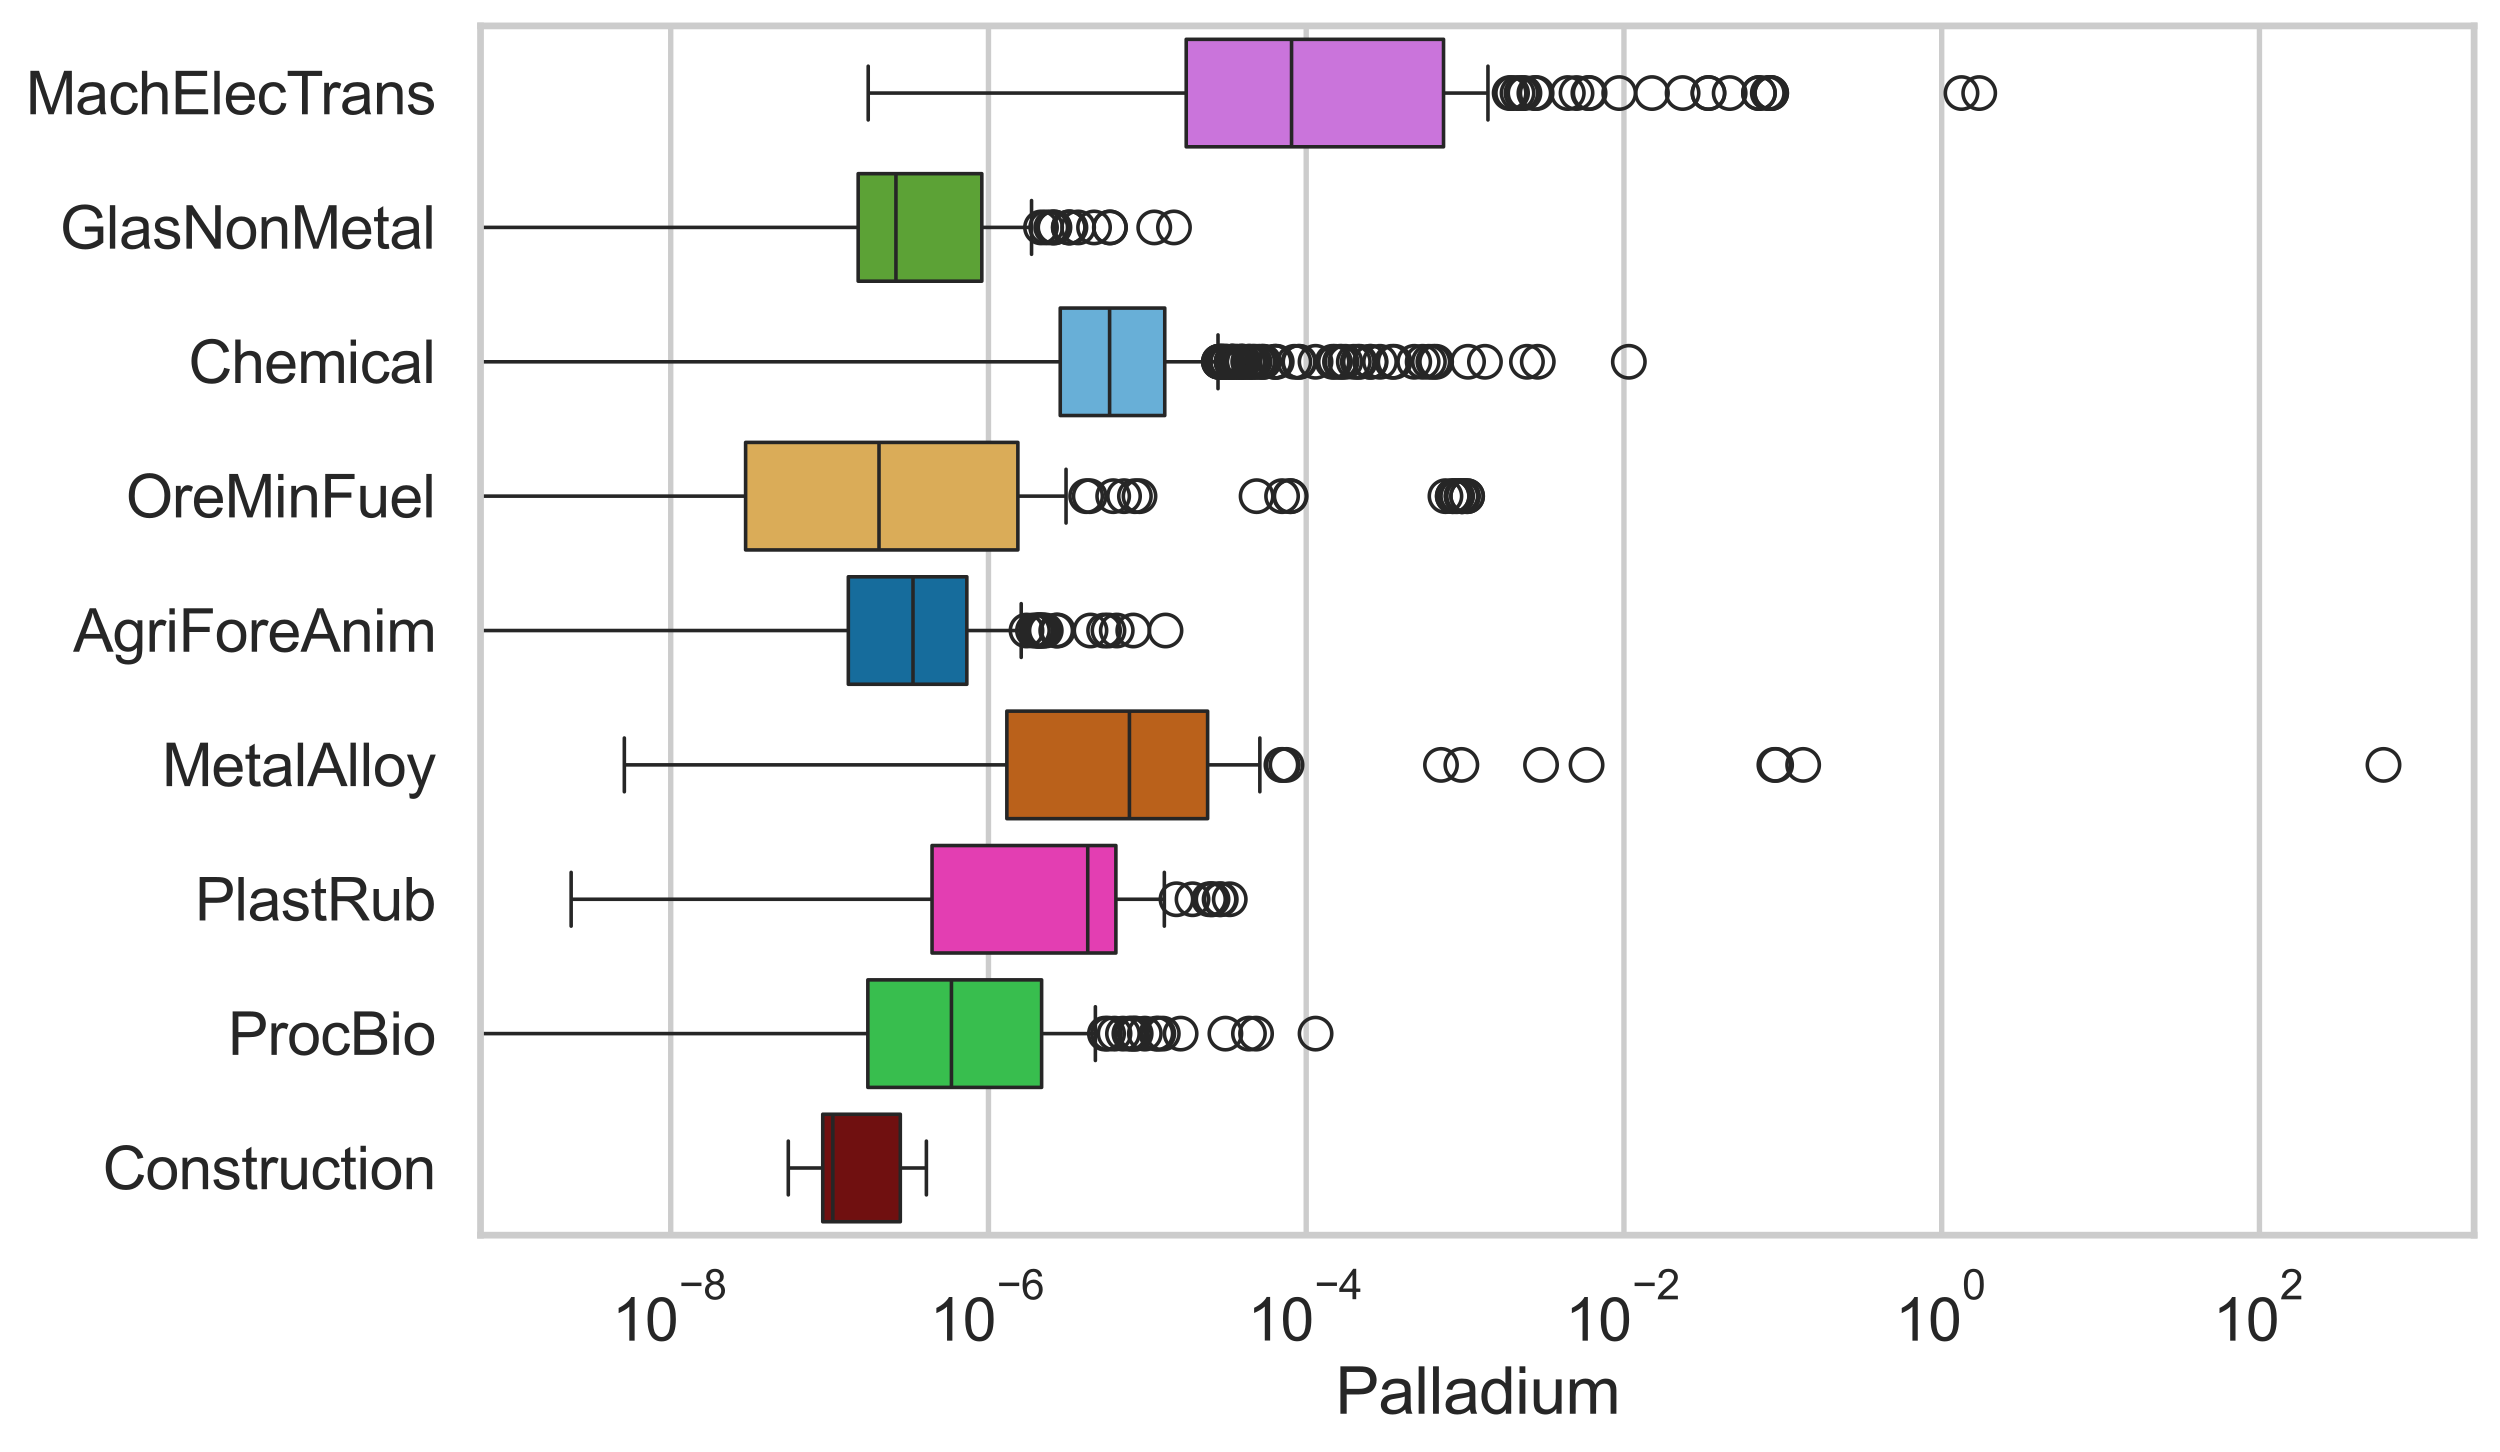 <?xml version="1.0" encoding="utf-8" standalone="no"?>
<!DOCTYPE svg PUBLIC "-//W3C//DTD SVG 1.1//EN"
  "http://www.w3.org/Graphics/SVG/1.1/DTD/svg11.dtd">
<svg xmlns:xlink="http://www.w3.org/1999/xlink" width="695.577pt" height="404.121pt" viewBox="0 0 695.577 404.121" xmlns="http://www.w3.org/2000/svg" version="1.1">
 <defs>
  <style type="text/css">*{stroke-linejoin: round; stroke-linecap: butt}</style>
 </defs>
 <g id="figure_1">
  <g id="patch_1">
   <path d="M 0 404.121 
L 695.577 404.121 
L 695.577 0 
L 0 0 
z
" style="fill: #ffffff"/>
  </g>
  <g id="axes_1">
   <g id="patch_2">
    <path d="M 133.697 343.665 
L 688.377 343.665 
L 688.377 7.2 
L 133.697 7.2 
z
" style="fill: #ffffff"/>
   </g>
   <g id="matplotlib.axis_1">
    <g id="xtick_1">
     <g id="line2d_1">
      <path d="M 186.616 343.665 
L 186.616 7.2 
" clip-path="url(#p5df0571ed6)" style="fill: none; stroke: #cccccc; stroke-width: 1.5; stroke-linecap: round"/>
     </g>
     <g id="text_1">
      <!-- $\mathdefault{10^{-8}}$ -->
      <g style="fill: #262626" transform="translate(170.281 373.18) scale(0.165 -0.165)">
       <defs>
        <path id="ArialMT-31" d="M 2384 0 
L 1822 0 
L 1822 3584 
Q 1619 3391 1289 3197 
Q 959 3003 697 2906 
L 697 3450 
Q 1169 3672 1522 3987 
Q 1875 4303 2022 4600 
L 2384 4600 
L 2384 0 
z
" transform="scale(0.016)"/>
        <path id="ArialMT-30" d="M 266 2259 
Q 266 3072 433 3567 
Q 600 4063 929 4331 
Q 1259 4600 1759 4600 
Q 2128 4600 2406 4451 
Q 2684 4303 2865 4023 
Q 3047 3744 3150 3342 
Q 3253 2941 3253 2259 
Q 3253 1453 3087 958 
Q 2922 463 2592 192 
Q 2263 -78 1759 -78 
Q 1097 -78 719 397 
Q 266 969 266 2259 
z
M 844 2259 
Q 844 1131 1108 757 
Q 1372 384 1759 384 
Q 2147 384 2411 759 
Q 2675 1134 2675 2259 
Q 2675 3391 2411 3762 
Q 2147 4134 1753 4134 
Q 1366 4134 1134 3806 
Q 844 3388 844 2259 
z
" transform="scale(0.016)"/>
        <path id="ArialMT-2212" d="M 3381 1997 
L 356 1997 
L 356 2522 
L 3381 2522 
L 3381 1997 
z
" transform="scale(0.016)"/>
        <path id="ArialMT-38" d="M 1131 2484 
Q 781 2613 612 2850 
Q 444 3088 444 3419 
Q 444 3919 803 4259 
Q 1163 4600 1759 4600 
Q 2359 4600 2725 4251 
Q 3091 3903 3091 3403 
Q 3091 3084 2923 2848 
Q 2756 2613 2416 2484 
Q 2838 2347 3058 2040 
Q 3278 1734 3278 1309 
Q 3278 722 2862 322 
Q 2447 -78 1769 -78 
Q 1091 -78 675 323 
Q 259 725 259 1325 
Q 259 1772 486 2073 
Q 713 2375 1131 2484 
z
M 1019 3438 
Q 1019 3113 1228 2906 
Q 1438 2700 1772 2700 
Q 2097 2700 2305 2904 
Q 2513 3109 2513 3406 
Q 2513 3716 2298 3927 
Q 2084 4138 1766 4138 
Q 1444 4138 1231 3931 
Q 1019 3725 1019 3438 
z
M 838 1322 
Q 838 1081 952 856 
Q 1066 631 1291 507 
Q 1516 384 1775 384 
Q 2178 384 2440 643 
Q 2703 903 2703 1303 
Q 2703 1709 2433 1975 
Q 2163 2241 1756 2241 
Q 1359 2241 1098 1978 
Q 838 1716 838 1322 
z
" transform="scale(0.016)"/>
       </defs>
       <use xlink:href="#ArialMT-31" transform="translate(0 0.994)"/>
       <use xlink:href="#ArialMT-30" transform="translate(55.615 0.994)"/>
       <use xlink:href="#ArialMT-2212" transform="translate(112.973 70.688) scale(0.7)"/>
       <use xlink:href="#ArialMT-38" transform="translate(153.852 70.688) scale(0.7)"/>
      </g>
     </g>
    </g>
    <g id="xtick_2">
     <g id="line2d_2">
      <path d="M 275.022 343.665 
L 275.022 7.2 
" clip-path="url(#p5df0571ed6)" style="fill: none; stroke: #cccccc; stroke-width: 1.5; stroke-linecap: round"/>
     </g>
     <g id="text_2">
      <!-- $\mathdefault{10^{-6}}$ -->
      <g style="fill: #262626" transform="translate(258.687 373.18) scale(0.165 -0.165)">
       <defs>
        <path id="ArialMT-36" d="M 3184 3459 
L 2625 3416 
Q 2550 3747 2413 3897 
Q 2184 4138 1850 4138 
Q 1581 4138 1378 3988 
Q 1113 3794 959 3422 
Q 806 3050 800 2363 
Q 1003 2672 1297 2822 
Q 1591 2972 1913 2972 
Q 2475 2972 2870 2558 
Q 3266 2144 3266 1488 
Q 3266 1056 3080 686 
Q 2894 316 2569 119 
Q 2244 -78 1831 -78 
Q 1128 -78 684 439 
Q 241 956 241 2144 
Q 241 3472 731 4075 
Q 1159 4600 1884 4600 
Q 2425 4600 2770 4297 
Q 3116 3994 3184 3459 
z
M 888 1484 
Q 888 1194 1011 928 
Q 1134 663 1356 523 
Q 1578 384 1822 384 
Q 2178 384 2434 671 
Q 2691 959 2691 1453 
Q 2691 1928 2437 2201 
Q 2184 2475 1800 2475 
Q 1419 2475 1153 2201 
Q 888 1928 888 1484 
z
" transform="scale(0.016)"/>
       </defs>
       <use xlink:href="#ArialMT-31" transform="translate(0 0.994)"/>
       <use xlink:href="#ArialMT-30" transform="translate(55.615 0.994)"/>
       <use xlink:href="#ArialMT-2212" transform="translate(112.973 70.688) scale(0.7)"/>
       <use xlink:href="#ArialMT-36" transform="translate(153.852 70.688) scale(0.7)"/>
      </g>
     </g>
    </g>
    <g id="xtick_3">
     <g id="line2d_3">
      <path d="M 363.428 343.665 
L 363.428 7.2 
" clip-path="url(#p5df0571ed6)" style="fill: none; stroke: #cccccc; stroke-width: 1.5; stroke-linecap: round"/>
     </g>
     <g id="text_3">
      <!-- $\mathdefault{10^{-4}}$ -->
      <g style="fill: #262626" transform="translate(347.093 373.015) scale(0.165 -0.165)">
       <defs>
        <path id="ArialMT-34" d="M 2069 0 
L 2069 1097 
L 81 1097 
L 81 1613 
L 2172 4581 
L 2631 4581 
L 2631 1613 
L 3250 1613 
L 3250 1097 
L 2631 1097 
L 2631 0 
L 2069 0 
z
M 2069 1613 
L 2069 3678 
L 634 1613 
L 2069 1613 
z
" transform="scale(0.016)"/>
       </defs>
       <use xlink:href="#ArialMT-31" transform="translate(0 0.202)"/>
       <use xlink:href="#ArialMT-30" transform="translate(55.615 0.202)"/>
       <use xlink:href="#ArialMT-2212" transform="translate(112.973 69.895) scale(0.7)"/>
       <use xlink:href="#ArialMT-34" transform="translate(153.852 69.895) scale(0.7)"/>
      </g>
     </g>
    </g>
    <g id="xtick_4">
     <g id="line2d_4">
      <path d="M 451.835 343.665 
L 451.835 7.2 
" clip-path="url(#p5df0571ed6)" style="fill: none; stroke: #cccccc; stroke-width: 1.5; stroke-linecap: round"/>
     </g>
     <g id="text_4">
      <!-- $\mathdefault{10^{-2}}$ -->
      <g style="fill: #262626" transform="translate(435.5 373.18) scale(0.165 -0.165)">
       <defs>
        <path id="ArialMT-32" d="M 3222 541 
L 3222 0 
L 194 0 
Q 188 203 259 391 
Q 375 700 629 1000 
Q 884 1300 1366 1694 
Q 2113 2306 2375 2664 
Q 2638 3022 2638 3341 
Q 2638 3675 2398 3904 
Q 2159 4134 1775 4134 
Q 1369 4134 1125 3890 
Q 881 3647 878 3216 
L 300 3275 
Q 359 3922 746 4261 
Q 1134 4600 1788 4600 
Q 2447 4600 2831 4234 
Q 3216 3869 3216 3328 
Q 3216 3053 3103 2787 
Q 2991 2522 2730 2228 
Q 2469 1934 1863 1422 
Q 1356 997 1212 845 
Q 1069 694 975 541 
L 3222 541 
z
" transform="scale(0.016)"/>
       </defs>
       <use xlink:href="#ArialMT-31" transform="translate(0 0.994)"/>
       <use xlink:href="#ArialMT-30" transform="translate(55.615 0.994)"/>
       <use xlink:href="#ArialMT-2212" transform="translate(112.973 70.688) scale(0.7)"/>
       <use xlink:href="#ArialMT-32" transform="translate(153.852 70.688) scale(0.7)"/>
      </g>
     </g>
    </g>
    <g id="xtick_5">
     <g id="line2d_5">
      <path d="M 540.241 343.665 
L 540.241 7.2 
" clip-path="url(#p5df0571ed6)" style="fill: none; stroke: #cccccc; stroke-width: 1.5; stroke-linecap: round"/>
     </g>
     <g id="text_5">
      <!-- $\mathdefault{10^{0}}$ -->
      <g style="fill: #262626" transform="translate(527.289 373.18) scale(0.165 -0.165)">
       <use xlink:href="#ArialMT-31" transform="translate(0 0.994)"/>
       <use xlink:href="#ArialMT-30" transform="translate(55.615 0.994)"/>
       <use xlink:href="#ArialMT-30" transform="translate(112.973 70.688) scale(0.7)"/>
      </g>
     </g>
    </g>
    <g id="xtick_6">
     <g id="line2d_6">
      <path d="M 628.648 343.665 
L 628.648 7.2 
" clip-path="url(#p5df0571ed6)" style="fill: none; stroke: #cccccc; stroke-width: 1.5; stroke-linecap: round"/>
     </g>
     <g id="text_6">
      <!-- $\mathdefault{10^{2}}$ -->
      <g style="fill: #262626" transform="translate(615.695 373.18) scale(0.165 -0.165)">
       <use xlink:href="#ArialMT-31" transform="translate(0 0.994)"/>
       <use xlink:href="#ArialMT-30" transform="translate(55.615 0.994)"/>
       <use xlink:href="#ArialMT-32" transform="translate(112.973 70.688) scale(0.7)"/>
      </g>
     </g>
    </g>
    <g id="text_7">
     <!-- Palladium -->
     <g style="fill: #262626" transform="translate(371.519 393.344) scale(0.18 -0.18)">
      <defs>
       <path id="ArialMT-50" d="M 494 0 
L 494 4581 
L 2222 4581 
Q 2678 4581 2919 4538 
Q 3256 4481 3484 4323 
Q 3713 4166 3852 3881 
Q 3991 3597 3991 3256 
Q 3991 2672 3619 2267 
Q 3247 1863 2275 1863 
L 1100 1863 
L 1100 0 
L 494 0 
z
M 1100 2403 
L 2284 2403 
Q 2872 2403 3119 2622 
Q 3366 2841 3366 3238 
Q 3366 3525 3220 3729 
Q 3075 3934 2838 4000 
Q 2684 4041 2272 4041 
L 1100 4041 
L 1100 2403 
z
" transform="scale(0.016)"/>
       <path id="ArialMT-61" d="M 2588 409 
Q 2275 144 1986 34 
Q 1697 -75 1366 -75 
Q 819 -75 525 192 
Q 231 459 231 875 
Q 231 1119 342 1320 
Q 453 1522 633 1644 
Q 813 1766 1038 1828 
Q 1203 1872 1538 1913 
Q 2219 1994 2541 2106 
Q 2544 2222 2544 2253 
Q 2544 2597 2384 2738 
Q 2169 2928 1744 2928 
Q 1347 2928 1158 2789 
Q 969 2650 878 2297 
L 328 2372 
Q 403 2725 575 2942 
Q 747 3159 1072 3276 
Q 1397 3394 1825 3394 
Q 2250 3394 2515 3294 
Q 2781 3194 2906 3042 
Q 3031 2891 3081 2659 
Q 3109 2516 3109 2141 
L 3109 1391 
Q 3109 606 3145 398 
Q 3181 191 3288 0 
L 2700 0 
Q 2613 175 2588 409 
z
M 2541 1666 
Q 2234 1541 1622 1453 
Q 1275 1403 1131 1340 
Q 988 1278 909 1158 
Q 831 1038 831 891 
Q 831 666 1001 516 
Q 1172 366 1500 366 
Q 1825 366 2078 508 
Q 2331 650 2450 897 
Q 2541 1088 2541 1459 
L 2541 1666 
z
" transform="scale(0.016)"/>
       <path id="ArialMT-6c" d="M 409 0 
L 409 4581 
L 972 4581 
L 972 0 
L 409 0 
z
" transform="scale(0.016)"/>
       <path id="ArialMT-64" d="M 2575 0 
L 2575 419 
Q 2259 -75 1647 -75 
Q 1250 -75 917 144 
Q 584 363 401 755 
Q 219 1147 219 1656 
Q 219 2153 384 2558 
Q 550 2963 881 3178 
Q 1213 3394 1622 3394 
Q 1922 3394 2156 3267 
Q 2391 3141 2538 2938 
L 2538 4581 
L 3097 4581 
L 3097 0 
L 2575 0 
z
M 797 1656 
Q 797 1019 1065 703 
Q 1334 388 1700 388 
Q 2069 388 2326 689 
Q 2584 991 2584 1609 
Q 2584 2291 2321 2609 
Q 2059 2928 1675 2928 
Q 1300 2928 1048 2622 
Q 797 2316 797 1656 
z
" transform="scale(0.016)"/>
       <path id="ArialMT-69" d="M 425 3934 
L 425 4581 
L 988 4581 
L 988 3934 
L 425 3934 
z
M 425 0 
L 425 3319 
L 988 3319 
L 988 0 
L 425 0 
z
" transform="scale(0.016)"/>
       <path id="ArialMT-75" d="M 2597 0 
L 2597 488 
Q 2209 -75 1544 -75 
Q 1250 -75 995 37 
Q 741 150 617 320 
Q 494 491 444 738 
Q 409 903 409 1263 
L 409 3319 
L 972 3319 
L 972 1478 
Q 972 1038 1006 884 
Q 1059 663 1231 536 
Q 1403 409 1656 409 
Q 1909 409 2131 539 
Q 2353 669 2445 892 
Q 2538 1116 2538 1541 
L 2538 3319 
L 3100 3319 
L 3100 0 
L 2597 0 
z
" transform="scale(0.016)"/>
       <path id="ArialMT-6d" d="M 422 0 
L 422 3319 
L 925 3319 
L 925 2853 
Q 1081 3097 1340 3245 
Q 1600 3394 1931 3394 
Q 2300 3394 2536 3241 
Q 2772 3088 2869 2813 
Q 3263 3394 3894 3394 
Q 4388 3394 4653 3120 
Q 4919 2847 4919 2278 
L 4919 0 
L 4359 0 
L 4359 2091 
Q 4359 2428 4304 2576 
Q 4250 2725 4106 2815 
Q 3963 2906 3769 2906 
Q 3419 2906 3187 2673 
Q 2956 2441 2956 1928 
L 2956 0 
L 2394 0 
L 2394 2156 
Q 2394 2531 2256 2718 
Q 2119 2906 1806 2906 
Q 1569 2906 1367 2781 
Q 1166 2656 1075 2415 
Q 984 2175 984 1722 
L 984 0 
L 422 0 
z
" transform="scale(0.016)"/>
      </defs>
      <use xlink:href="#ArialMT-50"/>
      <use xlink:href="#ArialMT-61" transform="translate(66.699 0)"/>
      <use xlink:href="#ArialMT-6c" transform="translate(122.314 0)"/>
      <use xlink:href="#ArialMT-6c" transform="translate(144.531 0)"/>
      <use xlink:href="#ArialMT-61" transform="translate(166.748 0)"/>
      <use xlink:href="#ArialMT-64" transform="translate(222.363 0)"/>
      <use xlink:href="#ArialMT-69" transform="translate(277.979 0)"/>
      <use xlink:href="#ArialMT-75" transform="translate(300.195 0)"/>
      <use xlink:href="#ArialMT-6d" transform="translate(355.811 0)"/>
     </g>
    </g>
   </g>
   <g id="matplotlib.axis_2">
    <g id="ytick_1">
     <g id="text_8">
      <!-- MachElecTrans -->
      <g style="fill: #262626" transform="translate(7.2 31.798) scale(0.165 -0.165)">
       <defs>
        <path id="ArialMT-4d" d="M 475 0 
L 475 4581 
L 1388 4581 
L 2472 1338 
Q 2622 884 2691 659 
Q 2769 909 2934 1394 
L 4031 4581 
L 4847 4581 
L 4847 0 
L 4263 0 
L 4263 3834 
L 2931 0 
L 2384 0 
L 1059 3900 
L 1059 0 
L 475 0 
z
" transform="scale(0.016)"/>
        <path id="ArialMT-63" d="M 2588 1216 
L 3141 1144 
Q 3050 572 2676 248 
Q 2303 -75 1759 -75 
Q 1078 -75 664 370 
Q 250 816 250 1647 
Q 250 2184 428 2587 
Q 606 2991 970 3192 
Q 1334 3394 1763 3394 
Q 2303 3394 2647 3120 
Q 2991 2847 3088 2344 
L 2541 2259 
Q 2463 2594 2264 2762 
Q 2066 2931 1784 2931 
Q 1359 2931 1093 2626 
Q 828 2322 828 1663 
Q 828 994 1084 691 
Q 1341 388 1753 388 
Q 2084 388 2306 591 
Q 2528 794 2588 1216 
z
" transform="scale(0.016)"/>
        <path id="ArialMT-68" d="M 422 0 
L 422 4581 
L 984 4581 
L 984 2938 
Q 1378 3394 1978 3394 
Q 2347 3394 2619 3248 
Q 2891 3103 3008 2847 
Q 3125 2591 3125 2103 
L 3125 0 
L 2563 0 
L 2563 2103 
Q 2563 2525 2380 2717 
Q 2197 2909 1863 2909 
Q 1613 2909 1392 2779 
Q 1172 2650 1078 2428 
Q 984 2206 984 1816 
L 984 0 
L 422 0 
z
" transform="scale(0.016)"/>
        <path id="ArialMT-45" d="M 506 0 
L 506 4581 
L 3819 4581 
L 3819 4041 
L 1113 4041 
L 1113 2638 
L 3647 2638 
L 3647 2100 
L 1113 2100 
L 1113 541 
L 3925 541 
L 3925 0 
L 506 0 
z
" transform="scale(0.016)"/>
        <path id="ArialMT-65" d="M 2694 1069 
L 3275 997 
Q 3138 488 2766 206 
Q 2394 -75 1816 -75 
Q 1088 -75 661 373 
Q 234 822 234 1631 
Q 234 2469 665 2931 
Q 1097 3394 1784 3394 
Q 2450 3394 2872 2941 
Q 3294 2488 3294 1666 
Q 3294 1616 3291 1516 
L 816 1516 
Q 847 969 1125 678 
Q 1403 388 1819 388 
Q 2128 388 2347 550 
Q 2566 713 2694 1069 
z
M 847 1978 
L 2700 1978 
Q 2663 2397 2488 2606 
Q 2219 2931 1791 2931 
Q 1403 2931 1139 2672 
Q 875 2413 847 1978 
z
" transform="scale(0.016)"/>
        <path id="ArialMT-54" d="M 1659 0 
L 1659 4041 
L 150 4041 
L 150 4581 
L 3781 4581 
L 3781 4041 
L 2266 4041 
L 2266 0 
L 1659 0 
z
" transform="scale(0.016)"/>
        <path id="ArialMT-72" d="M 416 0 
L 416 3319 
L 922 3319 
L 922 2816 
Q 1116 3169 1280 3281 
Q 1444 3394 1641 3394 
Q 1925 3394 2219 3213 
L 2025 2691 
Q 1819 2813 1613 2813 
Q 1428 2813 1281 2702 
Q 1134 2591 1072 2394 
Q 978 2094 978 1738 
L 978 0 
L 416 0 
z
" transform="scale(0.016)"/>
        <path id="ArialMT-6e" d="M 422 0 
L 422 3319 
L 928 3319 
L 928 2847 
Q 1294 3394 1984 3394 
Q 2284 3394 2536 3286 
Q 2788 3178 2913 3003 
Q 3038 2828 3088 2588 
Q 3119 2431 3119 2041 
L 3119 0 
L 2556 0 
L 2556 2019 
Q 2556 2363 2490 2533 
Q 2425 2703 2258 2804 
Q 2091 2906 1866 2906 
Q 1506 2906 1245 2678 
Q 984 2450 984 1813 
L 984 0 
L 422 0 
z
" transform="scale(0.016)"/>
        <path id="ArialMT-73" d="M 197 991 
L 753 1078 
Q 800 744 1014 566 
Q 1228 388 1613 388 
Q 2000 388 2187 545 
Q 2375 703 2375 916 
Q 2375 1106 2209 1216 
Q 2094 1291 1634 1406 
Q 1016 1563 777 1677 
Q 538 1791 414 1992 
Q 291 2194 291 2438 
Q 291 2659 392 2848 
Q 494 3038 669 3163 
Q 800 3259 1026 3326 
Q 1253 3394 1513 3394 
Q 1903 3394 2198 3281 
Q 2494 3169 2634 2976 
Q 2775 2784 2828 2463 
L 2278 2388 
Q 2241 2644 2061 2787 
Q 1881 2931 1553 2931 
Q 1166 2931 1000 2803 
Q 834 2675 834 2503 
Q 834 2394 903 2306 
Q 972 2216 1119 2156 
Q 1203 2125 1616 2013 
Q 2213 1853 2448 1751 
Q 2684 1650 2818 1456 
Q 2953 1263 2953 975 
Q 2953 694 2789 445 
Q 2625 197 2315 61 
Q 2006 -75 1616 -75 
Q 969 -75 630 194 
Q 291 463 197 991 
z
" transform="scale(0.016)"/>
       </defs>
       <use xlink:href="#ArialMT-4d"/>
       <use xlink:href="#ArialMT-61" transform="translate(83.301 0)"/>
       <use xlink:href="#ArialMT-63" transform="translate(138.916 0)"/>
       <use xlink:href="#ArialMT-68" transform="translate(188.916 0)"/>
       <use xlink:href="#ArialMT-45" transform="translate(244.531 0)"/>
       <use xlink:href="#ArialMT-6c" transform="translate(311.23 0)"/>
       <use xlink:href="#ArialMT-65" transform="translate(333.447 0)"/>
       <use xlink:href="#ArialMT-63" transform="translate(389.062 0)"/>
       <use xlink:href="#ArialMT-54" transform="translate(439.062 0)"/>
       <use xlink:href="#ArialMT-72" transform="translate(496.396 0)"/>
       <use xlink:href="#ArialMT-61" transform="translate(529.697 0)"/>
       <use xlink:href="#ArialMT-6e" transform="translate(585.312 0)"/>
       <use xlink:href="#ArialMT-73" transform="translate(640.928 0)"/>
      </g>
     </g>
    </g>
    <g id="ytick_2">
     <g id="text_9">
      <!-- GlasNonMetal -->
      <g style="fill: #262626" transform="translate(16.659 69.183) scale(0.165 -0.165)">
       <defs>
        <path id="ArialMT-47" d="M 2638 1797 
L 2638 2334 
L 4578 2338 
L 4578 638 
Q 4131 281 3656 101 
Q 3181 -78 2681 -78 
Q 2006 -78 1454 211 
Q 903 500 622 1047 
Q 341 1594 341 2269 
Q 341 2938 620 3517 
Q 900 4097 1425 4378 
Q 1950 4659 2634 4659 
Q 3131 4659 3532 4498 
Q 3934 4338 4162 4050 
Q 4391 3763 4509 3300 
L 3963 3150 
Q 3859 3500 3706 3700 
Q 3553 3900 3268 4020 
Q 2984 4141 2638 4141 
Q 2222 4141 1919 4014 
Q 1616 3888 1430 3681 
Q 1244 3475 1141 3228 
Q 966 2803 966 2306 
Q 966 1694 1177 1281 
Q 1388 869 1791 669 
Q 2194 469 2647 469 
Q 3041 469 3416 620 
Q 3791 772 3984 944 
L 3984 1797 
L 2638 1797 
z
" transform="scale(0.016)"/>
        <path id="ArialMT-4e" d="M 488 0 
L 488 4581 
L 1109 4581 
L 3516 984 
L 3516 4581 
L 4097 4581 
L 4097 0 
L 3475 0 
L 1069 3600 
L 1069 0 
L 488 0 
z
" transform="scale(0.016)"/>
        <path id="ArialMT-6f" d="M 213 1659 
Q 213 2581 725 3025 
Q 1153 3394 1769 3394 
Q 2453 3394 2887 2945 
Q 3322 2497 3322 1706 
Q 3322 1066 3130 698 
Q 2938 331 2570 128 
Q 2203 -75 1769 -75 
Q 1072 -75 642 372 
Q 213 819 213 1659 
z
M 791 1659 
Q 791 1022 1069 705 
Q 1347 388 1769 388 
Q 2188 388 2466 706 
Q 2744 1025 2744 1678 
Q 2744 2294 2464 2611 
Q 2184 2928 1769 2928 
Q 1347 2928 1069 2612 
Q 791 2297 791 1659 
z
" transform="scale(0.016)"/>
        <path id="ArialMT-74" d="M 1650 503 
L 1731 6 
Q 1494 -44 1306 -44 
Q 1000 -44 831 53 
Q 663 150 594 308 
Q 525 466 525 972 
L 525 2881 
L 113 2881 
L 113 3319 
L 525 3319 
L 525 4141 
L 1084 4478 
L 1084 3319 
L 1650 3319 
L 1650 2881 
L 1084 2881 
L 1084 941 
Q 1084 700 1114 631 
Q 1144 563 1211 522 
Q 1278 481 1403 481 
Q 1497 481 1650 503 
z
" transform="scale(0.016)"/>
       </defs>
       <use xlink:href="#ArialMT-47"/>
       <use xlink:href="#ArialMT-6c" transform="translate(77.783 0)"/>
       <use xlink:href="#ArialMT-61" transform="translate(100 0)"/>
       <use xlink:href="#ArialMT-73" transform="translate(155.615 0)"/>
       <use xlink:href="#ArialMT-4e" transform="translate(205.615 0)"/>
       <use xlink:href="#ArialMT-6f" transform="translate(277.832 0)"/>
       <use xlink:href="#ArialMT-6e" transform="translate(333.447 0)"/>
       <use xlink:href="#ArialMT-4d" transform="translate(389.062 0)"/>
       <use xlink:href="#ArialMT-65" transform="translate(472.363 0)"/>
       <use xlink:href="#ArialMT-74" transform="translate(527.979 0)"/>
       <use xlink:href="#ArialMT-61" transform="translate(555.762 0)"/>
       <use xlink:href="#ArialMT-6c" transform="translate(611.377 0)"/>
      </g>
     </g>
    </g>
    <g id="ytick_3">
     <g id="text_10">
      <!-- Chemical -->
      <g style="fill: #262626" transform="translate(52.428 106.568) scale(0.165 -0.165)">
       <defs>
        <path id="ArialMT-43" d="M 3763 1606 
L 4369 1453 
Q 4178 706 3683 314 
Q 3188 -78 2472 -78 
Q 1731 -78 1267 223 
Q 803 525 561 1097 
Q 319 1669 319 2325 
Q 319 3041 592 3573 
Q 866 4106 1370 4382 
Q 1875 4659 2481 4659 
Q 3169 4659 3637 4309 
Q 4106 3959 4291 3325 
L 3694 3184 
Q 3534 3684 3231 3912 
Q 2928 4141 2469 4141 
Q 1941 4141 1586 3887 
Q 1231 3634 1087 3207 
Q 944 2781 944 2328 
Q 944 1744 1114 1308 
Q 1284 872 1643 656 
Q 2003 441 2422 441 
Q 2931 441 3284 734 
Q 3638 1028 3763 1606 
z
" transform="scale(0.016)"/>
       </defs>
       <use xlink:href="#ArialMT-43"/>
       <use xlink:href="#ArialMT-68" transform="translate(72.217 0)"/>
       <use xlink:href="#ArialMT-65" transform="translate(127.832 0)"/>
       <use xlink:href="#ArialMT-6d" transform="translate(183.447 0)"/>
       <use xlink:href="#ArialMT-69" transform="translate(266.748 0)"/>
       <use xlink:href="#ArialMT-63" transform="translate(288.965 0)"/>
       <use xlink:href="#ArialMT-61" transform="translate(338.965 0)"/>
       <use xlink:href="#ArialMT-6c" transform="translate(394.58 0)"/>
      </g>
     </g>
    </g>
    <g id="ytick_4">
     <g id="text_11">
      <!-- OreMinFuel -->
      <g style="fill: #262626" transform="translate(35.013 143.953) scale(0.165 -0.165)">
       <defs>
        <path id="ArialMT-4f" d="M 309 2231 
Q 309 3372 921 4017 
Q 1534 4663 2503 4663 
Q 3138 4663 3647 4359 
Q 4156 4056 4423 3514 
Q 4691 2972 4691 2284 
Q 4691 1588 4409 1038 
Q 4128 488 3612 205 
Q 3097 -78 2500 -78 
Q 1853 -78 1343 234 
Q 834 547 571 1087 
Q 309 1628 309 2231 
z
M 934 2222 
Q 934 1394 1379 917 
Q 1825 441 2497 441 
Q 3181 441 3623 922 
Q 4066 1403 4066 2288 
Q 4066 2847 3877 3264 
Q 3688 3681 3323 3911 
Q 2959 4141 2506 4141 
Q 1863 4141 1398 3698 
Q 934 3256 934 2222 
z
" transform="scale(0.016)"/>
        <path id="ArialMT-46" d="M 525 0 
L 525 4581 
L 3616 4581 
L 3616 4041 
L 1131 4041 
L 1131 2622 
L 3281 2622 
L 3281 2081 
L 1131 2081 
L 1131 0 
L 525 0 
z
" transform="scale(0.016)"/>
       </defs>
       <use xlink:href="#ArialMT-4f"/>
       <use xlink:href="#ArialMT-72" transform="translate(77.783 0)"/>
       <use xlink:href="#ArialMT-65" transform="translate(111.084 0)"/>
       <use xlink:href="#ArialMT-4d" transform="translate(166.699 0)"/>
       <use xlink:href="#ArialMT-69" transform="translate(250 0)"/>
       <use xlink:href="#ArialMT-6e" transform="translate(272.217 0)"/>
       <use xlink:href="#ArialMT-46" transform="translate(327.832 0)"/>
       <use xlink:href="#ArialMT-75" transform="translate(388.916 0)"/>
       <use xlink:href="#ArialMT-65" transform="translate(444.531 0)"/>
       <use xlink:href="#ArialMT-6c" transform="translate(500.146 0)"/>
      </g>
     </g>
    </g>
    <g id="ytick_5">
     <g id="text_12">
      <!-- AgriForeAnim -->
      <g style="fill: #262626" transform="translate(20.341 181.337) scale(0.165 -0.165)">
       <defs>
        <path id="ArialMT-41" d="M -9 0 
L 1750 4581 
L 2403 4581 
L 4278 0 
L 3588 0 
L 3053 1388 
L 1138 1388 
L 634 0 
L -9 0 
z
M 1313 1881 
L 2866 1881 
L 2388 3150 
Q 2169 3728 2063 4100 
Q 1975 3659 1816 3225 
L 1313 1881 
z
" transform="scale(0.016)"/>
        <path id="ArialMT-67" d="M 319 -275 
L 866 -356 
Q 900 -609 1056 -725 
Q 1266 -881 1628 -881 
Q 2019 -881 2231 -725 
Q 2444 -569 2519 -288 
Q 2563 -116 2559 434 
Q 2191 0 1641 0 
Q 956 0 581 494 
Q 206 988 206 1678 
Q 206 2153 378 2554 
Q 550 2956 876 3175 
Q 1203 3394 1644 3394 
Q 2231 3394 2613 2919 
L 2613 3319 
L 3131 3319 
L 3131 450 
Q 3131 -325 2973 -648 
Q 2816 -972 2473 -1159 
Q 2131 -1347 1631 -1347 
Q 1038 -1347 672 -1080 
Q 306 -813 319 -275 
z
M 784 1719 
Q 784 1066 1043 766 
Q 1303 466 1694 466 
Q 2081 466 2343 764 
Q 2606 1063 2606 1700 
Q 2606 2309 2336 2618 
Q 2066 2928 1684 2928 
Q 1309 2928 1046 2623 
Q 784 2319 784 1719 
z
" transform="scale(0.016)"/>
       </defs>
       <use xlink:href="#ArialMT-41"/>
       <use xlink:href="#ArialMT-67" transform="translate(66.699 0)"/>
       <use xlink:href="#ArialMT-72" transform="translate(122.314 0)"/>
       <use xlink:href="#ArialMT-69" transform="translate(155.615 0)"/>
       <use xlink:href="#ArialMT-46" transform="translate(177.832 0)"/>
       <use xlink:href="#ArialMT-6f" transform="translate(238.916 0)"/>
       <use xlink:href="#ArialMT-72" transform="translate(294.531 0)"/>
       <use xlink:href="#ArialMT-65" transform="translate(327.832 0)"/>
       <use xlink:href="#ArialMT-41" transform="translate(383.447 0)"/>
       <use xlink:href="#ArialMT-6e" transform="translate(450.146 0)"/>
       <use xlink:href="#ArialMT-69" transform="translate(505.762 0)"/>
       <use xlink:href="#ArialMT-6d" transform="translate(527.979 0)"/>
      </g>
     </g>
    </g>
    <g id="ytick_6">
     <g id="text_13">
      <!-- MetalAlloy -->
      <g style="fill: #262626" transform="translate(45.088 218.722) scale(0.165 -0.165)">
       <defs>
        <path id="ArialMT-79" d="M 397 -1278 
L 334 -750 
Q 519 -800 656 -800 
Q 844 -800 956 -737 
Q 1069 -675 1141 -563 
Q 1194 -478 1313 -144 
Q 1328 -97 1363 -6 
L 103 3319 
L 709 3319 
L 1400 1397 
Q 1534 1031 1641 628 
Q 1738 1016 1872 1384 
L 2581 3319 
L 3144 3319 
L 1881 -56 
Q 1678 -603 1566 -809 
Q 1416 -1088 1222 -1217 
Q 1028 -1347 759 -1347 
Q 597 -1347 397 -1278 
z
" transform="scale(0.016)"/>
       </defs>
       <use xlink:href="#ArialMT-4d"/>
       <use xlink:href="#ArialMT-65" transform="translate(83.301 0)"/>
       <use xlink:href="#ArialMT-74" transform="translate(138.916 0)"/>
       <use xlink:href="#ArialMT-61" transform="translate(166.699 0)"/>
       <use xlink:href="#ArialMT-6c" transform="translate(222.314 0)"/>
       <use xlink:href="#ArialMT-41" transform="translate(244.531 0)"/>
       <use xlink:href="#ArialMT-6c" transform="translate(311.23 0)"/>
       <use xlink:href="#ArialMT-6c" transform="translate(333.447 0)"/>
       <use xlink:href="#ArialMT-6f" transform="translate(355.664 0)"/>
       <use xlink:href="#ArialMT-79" transform="translate(411.279 0)"/>
      </g>
     </g>
    </g>
    <g id="ytick_7">
     <g id="text_14">
      <!-- PlastRub -->
      <g style="fill: #262626" transform="translate(54.248 256.107) scale(0.165 -0.165)">
       <defs>
        <path id="ArialMT-52" d="M 503 0 
L 503 4581 
L 2534 4581 
Q 3147 4581 3465 4457 
Q 3784 4334 3975 4021 
Q 4166 3709 4166 3331 
Q 4166 2844 3850 2509 
Q 3534 2175 2875 2084 
Q 3116 1969 3241 1856 
Q 3506 1613 3744 1247 
L 4541 0 
L 3778 0 
L 3172 953 
Q 2906 1366 2734 1584 
Q 2563 1803 2427 1890 
Q 2291 1978 2150 2013 
Q 2047 2034 1813 2034 
L 1109 2034 
L 1109 0 
L 503 0 
z
M 1109 2559 
L 2413 2559 
Q 2828 2559 3062 2645 
Q 3297 2731 3419 2920 
Q 3541 3109 3541 3331 
Q 3541 3656 3305 3865 
Q 3069 4075 2559 4075 
L 1109 4075 
L 1109 2559 
z
" transform="scale(0.016)"/>
        <path id="ArialMT-62" d="M 941 0 
L 419 0 
L 419 4581 
L 981 4581 
L 981 2947 
Q 1338 3394 1891 3394 
Q 2197 3394 2470 3270 
Q 2744 3147 2920 2923 
Q 3097 2700 3197 2384 
Q 3297 2069 3297 1709 
Q 3297 856 2875 390 
Q 2453 -75 1863 -75 
Q 1275 -75 941 416 
L 941 0 
z
M 934 1684 
Q 934 1088 1097 822 
Q 1363 388 1816 388 
Q 2184 388 2453 708 
Q 2722 1028 2722 1663 
Q 2722 2313 2464 2622 
Q 2206 2931 1841 2931 
Q 1472 2931 1203 2611 
Q 934 2291 934 1684 
z
" transform="scale(0.016)"/>
       </defs>
       <use xlink:href="#ArialMT-50"/>
       <use xlink:href="#ArialMT-6c" transform="translate(66.699 0)"/>
       <use xlink:href="#ArialMT-61" transform="translate(88.916 0)"/>
       <use xlink:href="#ArialMT-73" transform="translate(144.531 0)"/>
       <use xlink:href="#ArialMT-74" transform="translate(194.531 0)"/>
       <use xlink:href="#ArialMT-52" transform="translate(222.314 0)"/>
       <use xlink:href="#ArialMT-75" transform="translate(294.531 0)"/>
       <use xlink:href="#ArialMT-62" transform="translate(350.146 0)"/>
      </g>
     </g>
    </g>
    <g id="ytick_8">
     <g id="text_15">
      <!-- ProcBio -->
      <g style="fill: #262626" transform="translate(63.424 293.492) scale(0.165 -0.165)">
       <defs>
        <path id="ArialMT-42" d="M 469 0 
L 469 4581 
L 2188 4581 
Q 2713 4581 3030 4442 
Q 3347 4303 3526 4014 
Q 3706 3725 3706 3409 
Q 3706 3116 3547 2856 
Q 3388 2597 3066 2438 
Q 3481 2316 3704 2022 
Q 3928 1728 3928 1328 
Q 3928 1006 3792 729 
Q 3656 453 3456 303 
Q 3256 153 2954 76 
Q 2653 0 2216 0 
L 469 0 
z
M 1075 2656 
L 2066 2656 
Q 2469 2656 2644 2709 
Q 2875 2778 2992 2937 
Q 3109 3097 3109 3338 
Q 3109 3566 3000 3739 
Q 2891 3913 2687 3977 
Q 2484 4041 1991 4041 
L 1075 4041 
L 1075 2656 
z
M 1075 541 
L 2216 541 
Q 2509 541 2628 563 
Q 2838 600 2978 687 
Q 3119 775 3209 942 
Q 3300 1109 3300 1328 
Q 3300 1584 3169 1773 
Q 3038 1963 2805 2039 
Q 2572 2116 2134 2116 
L 1075 2116 
L 1075 541 
z
" transform="scale(0.016)"/>
       </defs>
       <use xlink:href="#ArialMT-50"/>
       <use xlink:href="#ArialMT-72" transform="translate(66.699 0)"/>
       <use xlink:href="#ArialMT-6f" transform="translate(100 0)"/>
       <use xlink:href="#ArialMT-63" transform="translate(155.615 0)"/>
       <use xlink:href="#ArialMT-42" transform="translate(205.615 0)"/>
       <use xlink:href="#ArialMT-69" transform="translate(272.314 0)"/>
       <use xlink:href="#ArialMT-6f" transform="translate(294.531 0)"/>
      </g>
     </g>
    </g>
    <g id="ytick_9">
     <g id="text_16">
      <!-- Construction -->
      <g style="fill: #262626" transform="translate(28.575 330.877) scale(0.165 -0.165)">
       <use xlink:href="#ArialMT-43"/>
       <use xlink:href="#ArialMT-6f" transform="translate(72.217 0)"/>
       <use xlink:href="#ArialMT-6e" transform="translate(127.832 0)"/>
       <use xlink:href="#ArialMT-73" transform="translate(183.447 0)"/>
       <use xlink:href="#ArialMT-74" transform="translate(233.447 0)"/>
       <use xlink:href="#ArialMT-72" transform="translate(261.23 0)"/>
       <use xlink:href="#ArialMT-75" transform="translate(294.531 0)"/>
       <use xlink:href="#ArialMT-63" transform="translate(350.146 0)"/>
       <use xlink:href="#ArialMT-74" transform="translate(400.146 0)"/>
       <use xlink:href="#ArialMT-69" transform="translate(427.93 0)"/>
       <use xlink:href="#ArialMT-6f" transform="translate(450.146 0)"/>
       <use xlink:href="#ArialMT-6e" transform="translate(505.762 0)"/>
      </g>
     </g>
    </g>
   </g>
   <g id="patch_3">
    <path d="M 330.041 10.938 
L 330.041 40.846 
L 401.635 40.846 
L 401.635 10.938 
L 330.041 10.938 
z
" clip-path="url(#p5df0571ed6)" style="fill: #ca74db; stroke: #262626; stroke-linejoin: miter"/>
   </g>
   <g id="line2d_7">
    <path d="M 330.041 25.892 
L 241.563 25.892 
" clip-path="url(#p5df0571ed6)" style="fill: none; stroke: #262626"/>
   </g>
   <g id="line2d_8">
    <path d="M 401.635 25.892 
L 413.995 25.892 
" clip-path="url(#p5df0571ed6)" style="fill: none; stroke: #262626"/>
   </g>
   <g id="line2d_9">
    <path d="M 241.563 18.415 
L 241.563 33.369 
" clip-path="url(#p5df0571ed6)" style="fill: none; stroke: #262626; stroke-linecap: round"/>
   </g>
   <g id="line2d_10">
    <path d="M 413.995 18.415 
L 413.995 33.369 
" clip-path="url(#p5df0571ed6)" style="fill: none; stroke: #262626; stroke-linecap: round"/>
   </g>
   <g id="line2d_11">
    <defs>
     <path id="m3ce86c0ba6" d="M 0 4.5 
C 1.193 4.5 2.338 4.026 3.182 3.182 
C 4.026 2.338 4.5 1.193 4.5 0 
C 4.5 -1.193 4.026 -2.338 3.182 -3.182 
C 2.338 -4.026 1.193 -4.5 0 -4.5 
C -1.193 -4.5 -2.338 -4.026 -3.182 -3.182 
C -4.026 -2.338 -4.5 -1.193 -4.5 0 
C -4.5 1.193 -4.026 2.338 -3.182 3.182 
C -2.338 4.026 -1.193 4.5 0 4.5 
z
" style="stroke: #262626"/>
    </defs>
    <g clip-path="url(#p5df0571ed6)">
     <use xlink:href="#m3ce86c0ba6" x="489.396" y="25.892" style="fill-opacity: 0; stroke: #262626"/>
     <use xlink:href="#m3ce86c0ba6" x="545.746" y="25.892" style="fill-opacity: 0; stroke: #262626"/>
     <use xlink:href="#m3ce86c0ba6" x="492.792" y="25.892" style="fill-opacity: 0; stroke: #262626"/>
     <use xlink:href="#m3ce86c0ba6" x="441.936" y="25.892" style="fill-opacity: 0; stroke: #262626"/>
     <use xlink:href="#m3ce86c0ba6" x="436.215" y="25.892" style="fill-opacity: 0; stroke: #262626"/>
     <use xlink:href="#m3ce86c0ba6" x="468.152" y="25.892" style="fill-opacity: 0; stroke: #262626"/>
     <use xlink:href="#m3ce86c0ba6" x="475.35" y="25.892" style="fill-opacity: 0; stroke: #262626"/>
     <use xlink:href="#m3ce86c0ba6" x="427.537" y="25.892" style="fill-opacity: 0; stroke: #262626"/>
     <use xlink:href="#m3ce86c0ba6" x="424.146" y="25.892" style="fill-opacity: 0; stroke: #262626"/>
     <use xlink:href="#m3ce86c0ba6" x="492.793" y="25.892" style="fill-opacity: 0; stroke: #262626"/>
     <use xlink:href="#m3ce86c0ba6" x="492.43" y="25.892" style="fill-opacity: 0; stroke: #262626"/>
     <use xlink:href="#m3ce86c0ba6" x="420.034" y="25.892" style="fill-opacity: 0; stroke: #262626"/>
     <use xlink:href="#m3ce86c0ba6" x="442.273" y="25.892" style="fill-opacity: 0; stroke: #262626"/>
     <use xlink:href="#m3ce86c0ba6" x="475.349" y="25.892" style="fill-opacity: 0; stroke: #262626"/>
     <use xlink:href="#m3ce86c0ba6" x="450.511" y="25.892" style="fill-opacity: 0; stroke: #262626"/>
     <use xlink:href="#m3ce86c0ba6" x="426.916" y="25.892" style="fill-opacity: 0; stroke: #262626"/>
     <use xlink:href="#m3ce86c0ba6" x="489.396" y="25.892" style="fill-opacity: 0; stroke: #262626"/>
     <use xlink:href="#m3ce86c0ba6" x="420.703" y="25.892" style="fill-opacity: 0; stroke: #262626"/>
     <use xlink:href="#m3ce86c0ba6" x="438.646" y="25.892" style="fill-opacity: 0; stroke: #262626"/>
     <use xlink:href="#m3ce86c0ba6" x="491.855" y="25.892" style="fill-opacity: 0; stroke: #262626"/>
     <use xlink:href="#m3ce86c0ba6" x="550.676" y="25.892" style="fill-opacity: 0; stroke: #262626"/>
     <use xlink:href="#m3ce86c0ba6" x="459.628" y="25.892" style="fill-opacity: 0; stroke: #262626"/>
     <use xlink:href="#m3ce86c0ba6" x="422.227" y="25.892" style="fill-opacity: 0; stroke: #262626"/>
     <use xlink:href="#m3ce86c0ba6" x="423.305" y="25.892" style="fill-opacity: 0; stroke: #262626"/>
     <use xlink:href="#m3ce86c0ba6" x="481.246" y="25.892" style="fill-opacity: 0; stroke: #262626"/>
    </g>
   </g>
   <g id="patch_4">
    <path d="M 238.769 48.323 
L 238.769 78.231 
L 273.172 78.231 
L 273.172 48.323 
L 238.769 48.323 
z
" clip-path="url(#p5df0571ed6)" style="fill: #5ca236; stroke: #262626; stroke-linejoin: miter"/>
   </g>
   <g id="line2d_12">
    <path d="M 238.769 63.277 
L -1 63.277 
" clip-path="url(#p5df0571ed6)" style="fill: none; stroke: #262626"/>
   </g>
   <g id="line2d_13">
    <path d="M 273.172 63.277 
L 287.007 63.277 
" clip-path="url(#p5df0571ed6)" style="fill: none; stroke: #262626"/>
   </g>
   <g id="line2d_14">
    <path clip-path="url(#p5df0571ed6)" style="fill: none; stroke: #262626; stroke-linecap: round"/>
   </g>
   <g id="line2d_15">
    <path d="M 287.007 55.8 
L 287.007 70.754 
" clip-path="url(#p5df0571ed6)" style="fill: none; stroke: #262626; stroke-linecap: round"/>
   </g>
   <g id="line2d_16">
    <g clip-path="url(#p5df0571ed6)">
     <use xlink:href="#m3ce86c0ba6" x="293.385" y="63.277" style="fill-opacity: 0; stroke: #262626"/>
     <use xlink:href="#m3ce86c0ba6" x="297.402" y="63.277" style="fill-opacity: 0; stroke: #262626"/>
     <use xlink:href="#m3ce86c0ba6" x="297.349" y="63.277" style="fill-opacity: 0; stroke: #262626"/>
     <use xlink:href="#m3ce86c0ba6" x="321.147" y="63.277" style="fill-opacity: 0; stroke: #262626"/>
     <use xlink:href="#m3ce86c0ba6" x="291.077" y="63.277" style="fill-opacity: 0; stroke: #262626"/>
     <use xlink:href="#m3ce86c0ba6" x="308.84" y="63.277" style="fill-opacity: 0; stroke: #262626"/>
     <use xlink:href="#m3ce86c0ba6" x="304.397" y="63.277" style="fill-opacity: 0; stroke: #262626"/>
     <use xlink:href="#m3ce86c0ba6" x="308.785" y="63.277" style="fill-opacity: 0; stroke: #262626"/>
     <use xlink:href="#m3ce86c0ba6" x="297.828" y="63.277" style="fill-opacity: 0; stroke: #262626"/>
     <use xlink:href="#m3ce86c0ba6" x="326.631" y="63.277" style="fill-opacity: 0; stroke: #262626"/>
     <use xlink:href="#m3ce86c0ba6" x="299.978" y="63.277" style="fill-opacity: 0; stroke: #262626"/>
     <use xlink:href="#m3ce86c0ba6" x="289.639" y="63.277" style="fill-opacity: 0; stroke: #262626"/>
     <use xlink:href="#m3ce86c0ba6" x="293.256" y="63.277" style="fill-opacity: 0; stroke: #262626"/>
     <use xlink:href="#m3ce86c0ba6" x="292.498" y="63.277" style="fill-opacity: 0; stroke: #262626"/>
    </g>
   </g>
   <g id="patch_5">
    <path d="M 294.991 85.708 
L 294.991 115.616 
L 324.072 115.616 
L 324.072 85.708 
L 294.991 85.708 
z
" clip-path="url(#p5df0571ed6)" style="fill: #68afd7; stroke: #262626; stroke-linejoin: miter"/>
   </g>
   <g id="line2d_17">
    <path d="M 294.991 100.662 
L -1 100.662 
" clip-path="url(#p5df0571ed6)" style="fill: none; stroke: #262626"/>
   </g>
   <g id="line2d_18">
    <path d="M 324.072 100.662 
L 338.888 100.662 
" clip-path="url(#p5df0571ed6)" style="fill: none; stroke: #262626"/>
   </g>
   <g id="line2d_19">
    <path clip-path="url(#p5df0571ed6)" style="fill: none; stroke: #262626; stroke-linecap: round"/>
   </g>
   <g id="line2d_20">
    <path d="M 338.888 93.185 
L 338.888 108.139 
" clip-path="url(#p5df0571ed6)" style="fill: none; stroke: #262626; stroke-linecap: round"/>
   </g>
   <g id="line2d_21">
    <g clip-path="url(#p5df0571ed6)">
     <use xlink:href="#m3ce86c0ba6" x="348.862" y="100.662" style="fill-opacity: 0; stroke: #262626"/>
     <use xlink:href="#m3ce86c0ba6" x="345.552" y="100.662" style="fill-opacity: 0; stroke: #262626"/>
     <use xlink:href="#m3ce86c0ba6" x="408.454" y="100.662" style="fill-opacity: 0; stroke: #262626"/>
     <use xlink:href="#m3ce86c0ba6" x="378.352" y="100.662" style="fill-opacity: 0; stroke: #262626"/>
     <use xlink:href="#m3ce86c0ba6" x="354.627" y="100.662" style="fill-opacity: 0; stroke: #262626"/>
     <use xlink:href="#m3ce86c0ba6" x="342.718" y="100.662" style="fill-opacity: 0; stroke: #262626"/>
     <use xlink:href="#m3ce86c0ba6" x="341.426" y="100.662" style="fill-opacity: 0; stroke: #262626"/>
     <use xlink:href="#m3ce86c0ba6" x="366.021" y="100.662" style="fill-opacity: 0; stroke: #262626"/>
     <use xlink:href="#m3ce86c0ba6" x="344.58" y="100.662" style="fill-opacity: 0; stroke: #262626"/>
     <use xlink:href="#m3ce86c0ba6" x="453.195" y="100.662" style="fill-opacity: 0; stroke: #262626"/>
     <use xlink:href="#m3ce86c0ba6" x="383.957" y="100.662" style="fill-opacity: 0; stroke: #262626"/>
     <use xlink:href="#m3ce86c0ba6" x="339.201" y="100.662" style="fill-opacity: 0; stroke: #262626"/>
     <use xlink:href="#m3ce86c0ba6" x="339.488" y="100.662" style="fill-opacity: 0; stroke: #262626"/>
     <use xlink:href="#m3ce86c0ba6" x="397.571" y="100.662" style="fill-opacity: 0; stroke: #262626"/>
     <use xlink:href="#m3ce86c0ba6" x="373.249" y="100.662" style="fill-opacity: 0; stroke: #262626"/>
     <use xlink:href="#m3ce86c0ba6" x="413.156" y="100.662" style="fill-opacity: 0; stroke: #262626"/>
     <use xlink:href="#m3ce86c0ba6" x="361.307" y="100.662" style="fill-opacity: 0; stroke: #262626"/>
     <use xlink:href="#m3ce86c0ba6" x="360.129" y="100.662" style="fill-opacity: 0; stroke: #262626"/>
     <use xlink:href="#m3ce86c0ba6" x="342.718" y="100.662" style="fill-opacity: 0; stroke: #262626"/>
     <use xlink:href="#m3ce86c0ba6" x="351.401" y="100.662" style="fill-opacity: 0; stroke: #262626"/>
     <use xlink:href="#m3ce86c0ba6" x="388.008" y="100.662" style="fill-opacity: 0; stroke: #262626"/>
     <use xlink:href="#m3ce86c0ba6" x="376.675" y="100.662" style="fill-opacity: 0; stroke: #262626"/>
     <use xlink:href="#m3ce86c0ba6" x="340.239" y="100.662" style="fill-opacity: 0; stroke: #262626"/>
     <use xlink:href="#m3ce86c0ba6" x="345.163" y="100.662" style="fill-opacity: 0; stroke: #262626"/>
     <use xlink:href="#m3ce86c0ba6" x="398.803" y="100.662" style="fill-opacity: 0; stroke: #262626"/>
     <use xlink:href="#m3ce86c0ba6" x="374.33" y="100.662" style="fill-opacity: 0; stroke: #262626"/>
     <use xlink:href="#m3ce86c0ba6" x="347.628" y="100.662" style="fill-opacity: 0; stroke: #262626"/>
     <use xlink:href="#m3ce86c0ba6" x="343.87" y="100.662" style="fill-opacity: 0; stroke: #262626"/>
     <use xlink:href="#m3ce86c0ba6" x="370.753" y="100.662" style="fill-opacity: 0; stroke: #262626"/>
     <use xlink:href="#m3ce86c0ba6" x="381.229" y="100.662" style="fill-opacity: 0; stroke: #262626"/>
     <use xlink:href="#m3ce86c0ba6" x="372.827" y="100.662" style="fill-opacity: 0; stroke: #262626"/>
     <use xlink:href="#m3ce86c0ba6" x="349.055" y="100.662" style="fill-opacity: 0; stroke: #262626"/>
     <use xlink:href="#m3ce86c0ba6" x="395.83" y="100.662" style="fill-opacity: 0; stroke: #262626"/>
     <use xlink:href="#m3ce86c0ba6" x="343.214" y="100.662" style="fill-opacity: 0; stroke: #262626"/>
     <use xlink:href="#m3ce86c0ba6" x="340.132" y="100.662" style="fill-opacity: 0; stroke: #262626"/>
     <use xlink:href="#m3ce86c0ba6" x="387.302" y="100.662" style="fill-opacity: 0; stroke: #262626"/>
     <use xlink:href="#m3ce86c0ba6" x="351.623" y="100.662" style="fill-opacity: 0; stroke: #262626"/>
     <use xlink:href="#m3ce86c0ba6" x="341.096" y="100.662" style="fill-opacity: 0; stroke: #262626"/>
     <use xlink:href="#m3ce86c0ba6" x="345.989" y="100.662" style="fill-opacity: 0; stroke: #262626"/>
     <use xlink:href="#m3ce86c0ba6" x="348.188" y="100.662" style="fill-opacity: 0; stroke: #262626"/>
     <use xlink:href="#m3ce86c0ba6" x="343.854" y="100.662" style="fill-opacity: 0; stroke: #262626"/>
     <use xlink:href="#m3ce86c0ba6" x="339.178" y="100.662" style="fill-opacity: 0; stroke: #262626"/>
     <use xlink:href="#m3ce86c0ba6" x="339.986" y="100.662" style="fill-opacity: 0; stroke: #262626"/>
     <use xlink:href="#m3ce86c0ba6" x="427.858" y="100.662" style="fill-opacity: 0; stroke: #262626"/>
     <use xlink:href="#m3ce86c0ba6" x="350.873" y="100.662" style="fill-opacity: 0; stroke: #262626"/>
     <use xlink:href="#m3ce86c0ba6" x="341.287" y="100.662" style="fill-opacity: 0; stroke: #262626"/>
     <use xlink:href="#m3ce86c0ba6" x="339.953" y="100.662" style="fill-opacity: 0; stroke: #262626"/>
     <use xlink:href="#m3ce86c0ba6" x="393.481" y="100.662" style="fill-opacity: 0; stroke: #262626"/>
     <use xlink:href="#m3ce86c0ba6" x="424.845" y="100.662" style="fill-opacity: 0; stroke: #262626"/>
     <use xlink:href="#m3ce86c0ba6" x="354.793" y="100.662" style="fill-opacity: 0; stroke: #262626"/>
     <use xlink:href="#m3ce86c0ba6" x="355.224" y="100.662" style="fill-opacity: 0; stroke: #262626"/>
     <use xlink:href="#m3ce86c0ba6" x="342.808" y="100.662" style="fill-opacity: 0; stroke: #262626"/>
     <use xlink:href="#m3ce86c0ba6" x="345.311" y="100.662" style="fill-opacity: 0; stroke: #262626"/>
     <use xlink:href="#m3ce86c0ba6" x="371.419" y="100.662" style="fill-opacity: 0; stroke: #262626"/>
     <use xlink:href="#m3ce86c0ba6" x="340.293" y="100.662" style="fill-opacity: 0; stroke: #262626"/>
     <use xlink:href="#m3ce86c0ba6" x="345.721" y="100.662" style="fill-opacity: 0; stroke: #262626"/>
     <use xlink:href="#m3ce86c0ba6" x="339.452" y="100.662" style="fill-opacity: 0; stroke: #262626"/>
     <use xlink:href="#m3ce86c0ba6" x="339.103" y="100.662" style="fill-opacity: 0; stroke: #262626"/>
     <use xlink:href="#m3ce86c0ba6" x="343.079" y="100.662" style="fill-opacity: 0; stroke: #262626"/>
     <use xlink:href="#m3ce86c0ba6" x="347.496" y="100.662" style="fill-opacity: 0; stroke: #262626"/>
     <use xlink:href="#m3ce86c0ba6" x="381.35" y="100.662" style="fill-opacity: 0; stroke: #262626"/>
     <use xlink:href="#m3ce86c0ba6" x="342.639" y="100.662" style="fill-opacity: 0; stroke: #262626"/>
     <use xlink:href="#m3ce86c0ba6" x="361.546" y="100.662" style="fill-opacity: 0; stroke: #262626"/>
     <use xlink:href="#m3ce86c0ba6" x="345.95" y="100.662" style="fill-opacity: 0; stroke: #262626"/>
     <use xlink:href="#m3ce86c0ba6" x="340.707" y="100.662" style="fill-opacity: 0; stroke: #262626"/>
     <use xlink:href="#m3ce86c0ba6" x="350.086" y="100.662" style="fill-opacity: 0; stroke: #262626"/>
     <use xlink:href="#m3ce86c0ba6" x="347.29" y="100.662" style="fill-opacity: 0; stroke: #262626"/>
     <use xlink:href="#m3ce86c0ba6" x="399.574" y="100.662" style="fill-opacity: 0; stroke: #262626"/>
     <use xlink:href="#m3ce86c0ba6" x="342.849" y="100.662" style="fill-opacity: 0; stroke: #262626"/>
     <use xlink:href="#m3ce86c0ba6" x="377.768" y="100.662" style="fill-opacity: 0; stroke: #262626"/>
     <use xlink:href="#m3ce86c0ba6" x="345.221" y="100.662" style="fill-opacity: 0; stroke: #262626"/>
    </g>
   </g>
   <g id="patch_6">
    <path d="M 207.45 123.093 
L 207.45 153.001 
L 283.203 153.001 
L 283.203 123.093 
L 207.45 123.093 
z
" clip-path="url(#p5df0571ed6)" style="fill: #daac58; stroke: #262626; stroke-linejoin: miter"/>
   </g>
   <g id="line2d_22">
    <path d="M 207.45 138.047 
L -1 138.047 
" clip-path="url(#p5df0571ed6)" style="fill: none; stroke: #262626"/>
   </g>
   <g id="line2d_23">
    <path d="M 283.203 138.047 
L 296.605 138.047 
" clip-path="url(#p5df0571ed6)" style="fill: none; stroke: #262626"/>
   </g>
   <g id="line2d_24">
    <path clip-path="url(#p5df0571ed6)" style="fill: none; stroke: #262626; stroke-linecap: round"/>
   </g>
   <g id="line2d_25">
    <path d="M 296.605 130.57 
L 296.605 145.524 
" clip-path="url(#p5df0571ed6)" style="fill: none; stroke: #262626; stroke-linecap: round"/>
   </g>
   <g id="line2d_26">
    <g clip-path="url(#p5df0571ed6)">
     <use xlink:href="#m3ce86c0ba6" x="302.204" y="138.047" style="fill-opacity: 0; stroke: #262626"/>
     <use xlink:href="#m3ce86c0ba6" x="406.625" y="138.047" style="fill-opacity: 0; stroke: #262626"/>
     <use xlink:href="#m3ce86c0ba6" x="407.069" y="138.047" style="fill-opacity: 0; stroke: #262626"/>
     <use xlink:href="#m3ce86c0ba6" x="312.745" y="138.047" style="fill-opacity: 0; stroke: #262626"/>
     <use xlink:href="#m3ce86c0ba6" x="358.942" y="138.047" style="fill-opacity: 0; stroke: #262626"/>
     <use xlink:href="#m3ce86c0ba6" x="405.041" y="138.047" style="fill-opacity: 0; stroke: #262626"/>
     <use xlink:href="#m3ce86c0ba6" x="405.439" y="138.047" style="fill-opacity: 0; stroke: #262626"/>
     <use xlink:href="#m3ce86c0ba6" x="303.188" y="138.047" style="fill-opacity: 0; stroke: #262626"/>
     <use xlink:href="#m3ce86c0ba6" x="404.224" y="138.047" style="fill-opacity: 0; stroke: #262626"/>
     <use xlink:href="#m3ce86c0ba6" x="404.191" y="138.047" style="fill-opacity: 0; stroke: #262626"/>
     <use xlink:href="#m3ce86c0ba6" x="408.189" y="138.047" style="fill-opacity: 0; stroke: #262626"/>
     <use xlink:href="#m3ce86c0ba6" x="317.046" y="138.047" style="fill-opacity: 0; stroke: #262626"/>
     <use xlink:href="#m3ce86c0ba6" x="408.197" y="138.047" style="fill-opacity: 0; stroke: #262626"/>
     <use xlink:href="#m3ce86c0ba6" x="349.627" y="138.047" style="fill-opacity: 0; stroke: #262626"/>
     <use xlink:href="#m3ce86c0ba6" x="309.722" y="138.047" style="fill-opacity: 0; stroke: #262626"/>
     <use xlink:href="#m3ce86c0ba6" x="406.887" y="138.047" style="fill-opacity: 0; stroke: #262626"/>
     <use xlink:href="#m3ce86c0ba6" x="406.726" y="138.047" style="fill-opacity: 0; stroke: #262626"/>
     <use xlink:href="#m3ce86c0ba6" x="315.767" y="138.047" style="fill-opacity: 0; stroke: #262626"/>
     <use xlink:href="#m3ce86c0ba6" x="356.712" y="138.047" style="fill-opacity: 0; stroke: #262626"/>
     <use xlink:href="#m3ce86c0ba6" x="406.717" y="138.047" style="fill-opacity: 0; stroke: #262626"/>
     <use xlink:href="#m3ce86c0ba6" x="359.098" y="138.047" style="fill-opacity: 0; stroke: #262626"/>
     <use xlink:href="#m3ce86c0ba6" x="402.171" y="138.047" style="fill-opacity: 0; stroke: #262626"/>
    </g>
   </g>
   <g id="patch_7">
    <path d="M 236.032 160.478 
L 236.032 190.386 
L 269.002 190.386 
L 269.002 160.478 
L 236.032 160.478 
z
" clip-path="url(#p5df0571ed6)" style="fill: #166c9c; stroke: #262626; stroke-linejoin: miter"/>
   </g>
   <g id="line2d_27">
    <path d="M 236.032 175.432 
L -1 175.432 
" clip-path="url(#p5df0571ed6)" style="fill: none; stroke: #262626"/>
   </g>
   <g id="line2d_28">
    <path d="M 269.002 175.432 
L 284.132 175.432 
" clip-path="url(#p5df0571ed6)" style="fill: none; stroke: #262626"/>
   </g>
   <g id="line2d_29">
    <path clip-path="url(#p5df0571ed6)" style="fill: none; stroke: #262626; stroke-linecap: round"/>
   </g>
   <g id="line2d_30">
    <path d="M 284.132 167.955 
L 284.132 182.909 
" clip-path="url(#p5df0571ed6)" style="fill: none; stroke: #262626; stroke-linecap: round"/>
   </g>
   <g id="line2d_31">
    <g clip-path="url(#p5df0571ed6)">
     <use xlink:href="#m3ce86c0ba6" x="289.397" y="175.432" style="fill-opacity: 0; stroke: #262626"/>
     <use xlink:href="#m3ce86c0ba6" x="288.961" y="175.432" style="fill-opacity: 0; stroke: #262626"/>
     <use xlink:href="#m3ce86c0ba6" x="288.249" y="175.432" style="fill-opacity: 0; stroke: #262626"/>
     <use xlink:href="#m3ce86c0ba6" x="290.962" y="175.432" style="fill-opacity: 0; stroke: #262626"/>
     <use xlink:href="#m3ce86c0ba6" x="289.31" y="175.432" style="fill-opacity: 0; stroke: #262626"/>
     <use xlink:href="#m3ce86c0ba6" x="288.834" y="175.432" style="fill-opacity: 0; stroke: #262626"/>
     <use xlink:href="#m3ce86c0ba6" x="315.309" y="175.432" style="fill-opacity: 0; stroke: #262626"/>
     <use xlink:href="#m3ce86c0ba6" x="324.276" y="175.432" style="fill-opacity: 0; stroke: #262626"/>
     <use xlink:href="#m3ce86c0ba6" x="289.572" y="175.432" style="fill-opacity: 0; stroke: #262626"/>
     <use xlink:href="#m3ce86c0ba6" x="310.715" y="175.432" style="fill-opacity: 0; stroke: #262626"/>
     <use xlink:href="#m3ce86c0ba6" x="307.19" y="175.432" style="fill-opacity: 0; stroke: #262626"/>
     <use xlink:href="#m3ce86c0ba6" x="293.878" y="175.432" style="fill-opacity: 0; stroke: #262626"/>
     <use xlink:href="#m3ce86c0ba6" x="290.191" y="175.432" style="fill-opacity: 0; stroke: #262626"/>
     <use xlink:href="#m3ce86c0ba6" x="287.402" y="175.432" style="fill-opacity: 0; stroke: #262626"/>
     <use xlink:href="#m3ce86c0ba6" x="285.603" y="175.432" style="fill-opacity: 0; stroke: #262626"/>
     <use xlink:href="#m3ce86c0ba6" x="294.292" y="175.432" style="fill-opacity: 0; stroke: #262626"/>
     <use xlink:href="#m3ce86c0ba6" x="288.997" y="175.432" style="fill-opacity: 0; stroke: #262626"/>
     <use xlink:href="#m3ce86c0ba6" x="290.272" y="175.432" style="fill-opacity: 0; stroke: #262626"/>
     <use xlink:href="#m3ce86c0ba6" x="308.408" y="175.432" style="fill-opacity: 0; stroke: #262626"/>
     <use xlink:href="#m3ce86c0ba6" x="303.404" y="175.432" style="fill-opacity: 0; stroke: #262626"/>
    </g>
   </g>
   <g id="patch_8">
    <path d="M 280.136 197.863 
L 280.136 227.771 
L 335.997 227.771 
L 335.997 197.863 
L 280.136 197.863 
z
" clip-path="url(#p5df0571ed6)" style="fill: #ba611b; stroke: #262626; stroke-linejoin: miter"/>
   </g>
   <g id="line2d_32">
    <path d="M 280.136 212.817 
L 173.709 212.817 
" clip-path="url(#p5df0571ed6)" style="fill: none; stroke: #262626"/>
   </g>
   <g id="line2d_33">
    <path d="M 335.997 212.817 
L 350.527 212.817 
" clip-path="url(#p5df0571ed6)" style="fill: none; stroke: #262626"/>
   </g>
   <g id="line2d_34">
    <path d="M 173.709 205.34 
L 173.709 220.294 
" clip-path="url(#p5df0571ed6)" style="fill: none; stroke: #262626; stroke-linecap: round"/>
   </g>
   <g id="line2d_35">
    <path d="M 350.527 205.34 
L 350.527 220.294 
" clip-path="url(#p5df0571ed6)" style="fill: none; stroke: #262626; stroke-linecap: round"/>
   </g>
   <g id="line2d_36">
    <g clip-path="url(#p5df0571ed6)">
     <use xlink:href="#m3ce86c0ba6" x="494.17" y="212.817" style="fill-opacity: 0; stroke: #262626"/>
     <use xlink:href="#m3ce86c0ba6" x="357.952" y="212.817" style="fill-opacity: 0; stroke: #262626"/>
     <use xlink:href="#m3ce86c0ba6" x="356.534" y="212.817" style="fill-opacity: 0; stroke: #262626"/>
     <use xlink:href="#m3ce86c0ba6" x="356.92" y="212.817" style="fill-opacity: 0; stroke: #262626"/>
     <use xlink:href="#m3ce86c0ba6" x="501.692" y="212.817" style="fill-opacity: 0; stroke: #262626"/>
     <use xlink:href="#m3ce86c0ba6" x="441.432" y="212.817" style="fill-opacity: 0; stroke: #262626"/>
     <use xlink:href="#m3ce86c0ba6" x="663.164" y="212.817" style="fill-opacity: 0; stroke: #262626"/>
     <use xlink:href="#m3ce86c0ba6" x="493.694" y="212.817" style="fill-opacity: 0; stroke: #262626"/>
     <use xlink:href="#m3ce86c0ba6" x="400.928" y="212.817" style="fill-opacity: 0; stroke: #262626"/>
     <use xlink:href="#m3ce86c0ba6" x="406.591" y="212.817" style="fill-opacity: 0; stroke: #262626"/>
     <use xlink:href="#m3ce86c0ba6" x="428.764" y="212.817" style="fill-opacity: 0; stroke: #262626"/>
    </g>
   </g>
   <g id="patch_9">
    <path d="M 259.323 235.248 
L 259.323 265.156 
L 310.473 265.156 
L 310.473 235.248 
L 259.323 235.248 
z
" clip-path="url(#p5df0571ed6)" style="fill: #e33eb2; stroke: #262626; stroke-linejoin: miter"/>
   </g>
   <g id="line2d_37">
    <path d="M 259.323 250.202 
L 158.91 250.202 
" clip-path="url(#p5df0571ed6)" style="fill: none; stroke: #262626"/>
   </g>
   <g id="line2d_38">
    <path d="M 310.473 250.202 
L 323.955 250.202 
" clip-path="url(#p5df0571ed6)" style="fill: none; stroke: #262626"/>
   </g>
   <g id="line2d_39">
    <path d="M 158.91 242.725 
L 158.91 257.679 
" clip-path="url(#p5df0571ed6)" style="fill: none; stroke: #262626; stroke-linecap: round"/>
   </g>
   <g id="line2d_40">
    <path d="M 323.955 242.725 
L 323.955 257.679 
" clip-path="url(#p5df0571ed6)" style="fill: none; stroke: #262626; stroke-linecap: round"/>
   </g>
   <g id="line2d_41">
    <g clip-path="url(#p5df0571ed6)">
     <use xlink:href="#m3ce86c0ba6" x="339.654" y="250.202" style="fill-opacity: 0; stroke: #262626"/>
     <use xlink:href="#m3ce86c0ba6" x="337.108" y="250.202" style="fill-opacity: 0; stroke: #262626"/>
     <use xlink:href="#m3ce86c0ba6" x="336.401" y="250.202" style="fill-opacity: 0; stroke: #262626"/>
     <use xlink:href="#m3ce86c0ba6" x="331.797" y="250.202" style="fill-opacity: 0; stroke: #262626"/>
     <use xlink:href="#m3ce86c0ba6" x="337.355" y="250.202" style="fill-opacity: 0; stroke: #262626"/>
     <use xlink:href="#m3ce86c0ba6" x="327.327" y="250.202" style="fill-opacity: 0; stroke: #262626"/>
     <use xlink:href="#m3ce86c0ba6" x="342.154" y="250.202" style="fill-opacity: 0; stroke: #262626"/>
     <use xlink:href="#m3ce86c0ba6" x="339.333" y="250.202" style="fill-opacity: 0; stroke: #262626"/>
    </g>
   </g>
   <g id="patch_10">
    <path d="M 241.461 272.633 
L 241.461 302.541 
L 289.81 302.541 
L 289.81 272.633 
L 241.461 272.633 
z
" clip-path="url(#p5df0571ed6)" style="fill: #38be4e; stroke: #262626; stroke-linejoin: miter"/>
   </g>
   <g id="line2d_42">
    <path d="M 241.461 287.587 
L -1 287.587 
" clip-path="url(#p5df0571ed6)" style="fill: none; stroke: #262626"/>
   </g>
   <g id="line2d_43">
    <path d="M 289.81 287.587 
L 304.767 287.587 
" clip-path="url(#p5df0571ed6)" style="fill: none; stroke: #262626"/>
   </g>
   <g id="line2d_44">
    <path clip-path="url(#p5df0571ed6)" style="fill: none; stroke: #262626; stroke-linecap: round"/>
   </g>
   <g id="line2d_45">
    <path d="M 304.767 280.11 
L 304.767 295.064 
" clip-path="url(#p5df0571ed6)" style="fill: none; stroke: #262626; stroke-linecap: round"/>
   </g>
   <g id="line2d_46">
    <g clip-path="url(#p5df0571ed6)">
     <use xlink:href="#m3ce86c0ba6" x="312.44" y="287.587" style="fill-opacity: 0; stroke: #262626"/>
     <use xlink:href="#m3ce86c0ba6" x="366.031" y="287.587" style="fill-opacity: 0; stroke: #262626"/>
     <use xlink:href="#m3ce86c0ba6" x="315.707" y="287.587" style="fill-opacity: 0; stroke: #262626"/>
     <use xlink:href="#m3ce86c0ba6" x="340.944" y="287.587" style="fill-opacity: 0; stroke: #262626"/>
     <use xlink:href="#m3ce86c0ba6" x="315.977" y="287.587" style="fill-opacity: 0; stroke: #262626"/>
     <use xlink:href="#m3ce86c0ba6" x="321.747" y="287.587" style="fill-opacity: 0; stroke: #262626"/>
     <use xlink:href="#m3ce86c0ba6" x="307.416" y="287.587" style="fill-opacity: 0; stroke: #262626"/>
     <use xlink:href="#m3ce86c0ba6" x="314.84" y="287.587" style="fill-opacity: 0; stroke: #262626"/>
     <use xlink:href="#m3ce86c0ba6" x="349.475" y="287.587" style="fill-opacity: 0; stroke: #262626"/>
     <use xlink:href="#m3ce86c0ba6" x="323.53" y="287.587" style="fill-opacity: 0; stroke: #262626"/>
     <use xlink:href="#m3ce86c0ba6" x="308.3" y="287.587" style="fill-opacity: 0; stroke: #262626"/>
     <use xlink:href="#m3ce86c0ba6" x="328.483" y="287.587" style="fill-opacity: 0; stroke: #262626"/>
     <use xlink:href="#m3ce86c0ba6" x="322.282" y="287.587" style="fill-opacity: 0; stroke: #262626"/>
     <use xlink:href="#m3ce86c0ba6" x="318.527" y="287.587" style="fill-opacity: 0; stroke: #262626"/>
     <use xlink:href="#m3ce86c0ba6" x="310.099" y="287.587" style="fill-opacity: 0; stroke: #262626"/>
     <use xlink:href="#m3ce86c0ba6" x="347.496" y="287.587" style="fill-opacity: 0; stroke: #262626"/>
     <use xlink:href="#m3ce86c0ba6" x="314.231" y="287.587" style="fill-opacity: 0; stroke: #262626"/>
    </g>
   </g>
   <g id="patch_11">
    <path d="M 228.913 310.018 
L 228.913 339.926 
L 250.492 339.926 
L 250.492 310.018 
L 228.913 310.018 
z
" clip-path="url(#p5df0571ed6)" style="fill: #701010; stroke: #262626; stroke-linejoin: miter"/>
   </g>
   <g id="line2d_47">
    <path d="M 228.913 324.972 
L 219.33 324.972 
" clip-path="url(#p5df0571ed6)" style="fill: none; stroke: #262626"/>
   </g>
   <g id="line2d_48">
    <path d="M 250.492 324.972 
L 257.75 324.972 
" clip-path="url(#p5df0571ed6)" style="fill: none; stroke: #262626"/>
   </g>
   <g id="line2d_49">
    <path d="M 219.33 317.495 
L 219.33 332.449 
" clip-path="url(#p5df0571ed6)" style="fill: none; stroke: #262626; stroke-linecap: round"/>
   </g>
   <g id="line2d_50">
    <path d="M 257.75 317.495 
L 257.75 332.449 
" clip-path="url(#p5df0571ed6)" style="fill: none; stroke: #262626; stroke-linecap: round"/>
   </g>
   <g id="line2d_51"/>
   <g id="line2d_52">
    <path d="M 359.35 10.938 
L 359.35 40.846 
" clip-path="url(#p5df0571ed6)" style="fill: none; stroke: #262626"/>
   </g>
   <g id="line2d_53">
    <path d="M 249.274 48.323 
L 249.274 78.231 
" clip-path="url(#p5df0571ed6)" style="fill: none; stroke: #262626"/>
   </g>
   <g id="line2d_54">
    <path d="M 308.725 85.708 
L 308.725 115.616 
" clip-path="url(#p5df0571ed6)" style="fill: none; stroke: #262626"/>
   </g>
   <g id="line2d_55">
    <path d="M 244.567 123.093 
L 244.567 153.001 
" clip-path="url(#p5df0571ed6)" style="fill: none; stroke: #262626"/>
   </g>
   <g id="line2d_56">
    <path d="M 254.022 160.478 
L 254.022 190.386 
" clip-path="url(#p5df0571ed6)" style="fill: none; stroke: #262626"/>
   </g>
   <g id="line2d_57">
    <path d="M 314.241 197.863 
L 314.241 227.771 
" clip-path="url(#p5df0571ed6)" style="fill: none; stroke: #262626"/>
   </g>
   <g id="line2d_58">
    <path d="M 302.639 235.248 
L 302.639 265.156 
" clip-path="url(#p5df0571ed6)" style="fill: none; stroke: #262626"/>
   </g>
   <g id="line2d_59">
    <path d="M 264.723 272.633 
L 264.723 302.541 
" clip-path="url(#p5df0571ed6)" style="fill: none; stroke: #262626"/>
   </g>
   <g id="line2d_60">
    <path d="M 231.722 310.018 
L 231.722 339.926 
" clip-path="url(#p5df0571ed6)" style="fill: none; stroke: #262626"/>
   </g>
   <g id="patch_12">
    <path d="M 133.697 343.665 
L 133.697 7.2 
" style="fill: none; stroke: #cccccc; stroke-width: 1.875; stroke-linejoin: miter; stroke-linecap: square"/>
   </g>
   <g id="patch_13">
    <path d="M 688.377 343.665 
L 688.377 7.2 
" style="fill: none; stroke: #cccccc; stroke-width: 1.875; stroke-linejoin: miter; stroke-linecap: square"/>
   </g>
   <g id="patch_14">
    <path d="M 133.697 343.665 
L 688.377 343.665 
" style="fill: none; stroke: #cccccc; stroke-width: 1.875; stroke-linejoin: miter; stroke-linecap: square"/>
   </g>
   <g id="patch_15">
    <path d="M 133.697 7.2 
L 688.377 7.2 
" style="fill: none; stroke: #cccccc; stroke-width: 1.875; stroke-linejoin: miter; stroke-linecap: square"/>
   </g>
  </g>
 </g>
 <defs>
  <clipPath id="p5df0571ed6">
   <rect x="133.697" y="7.2" width="554.68" height="336.465"/>
  </clipPath>
 </defs>
</svg>
